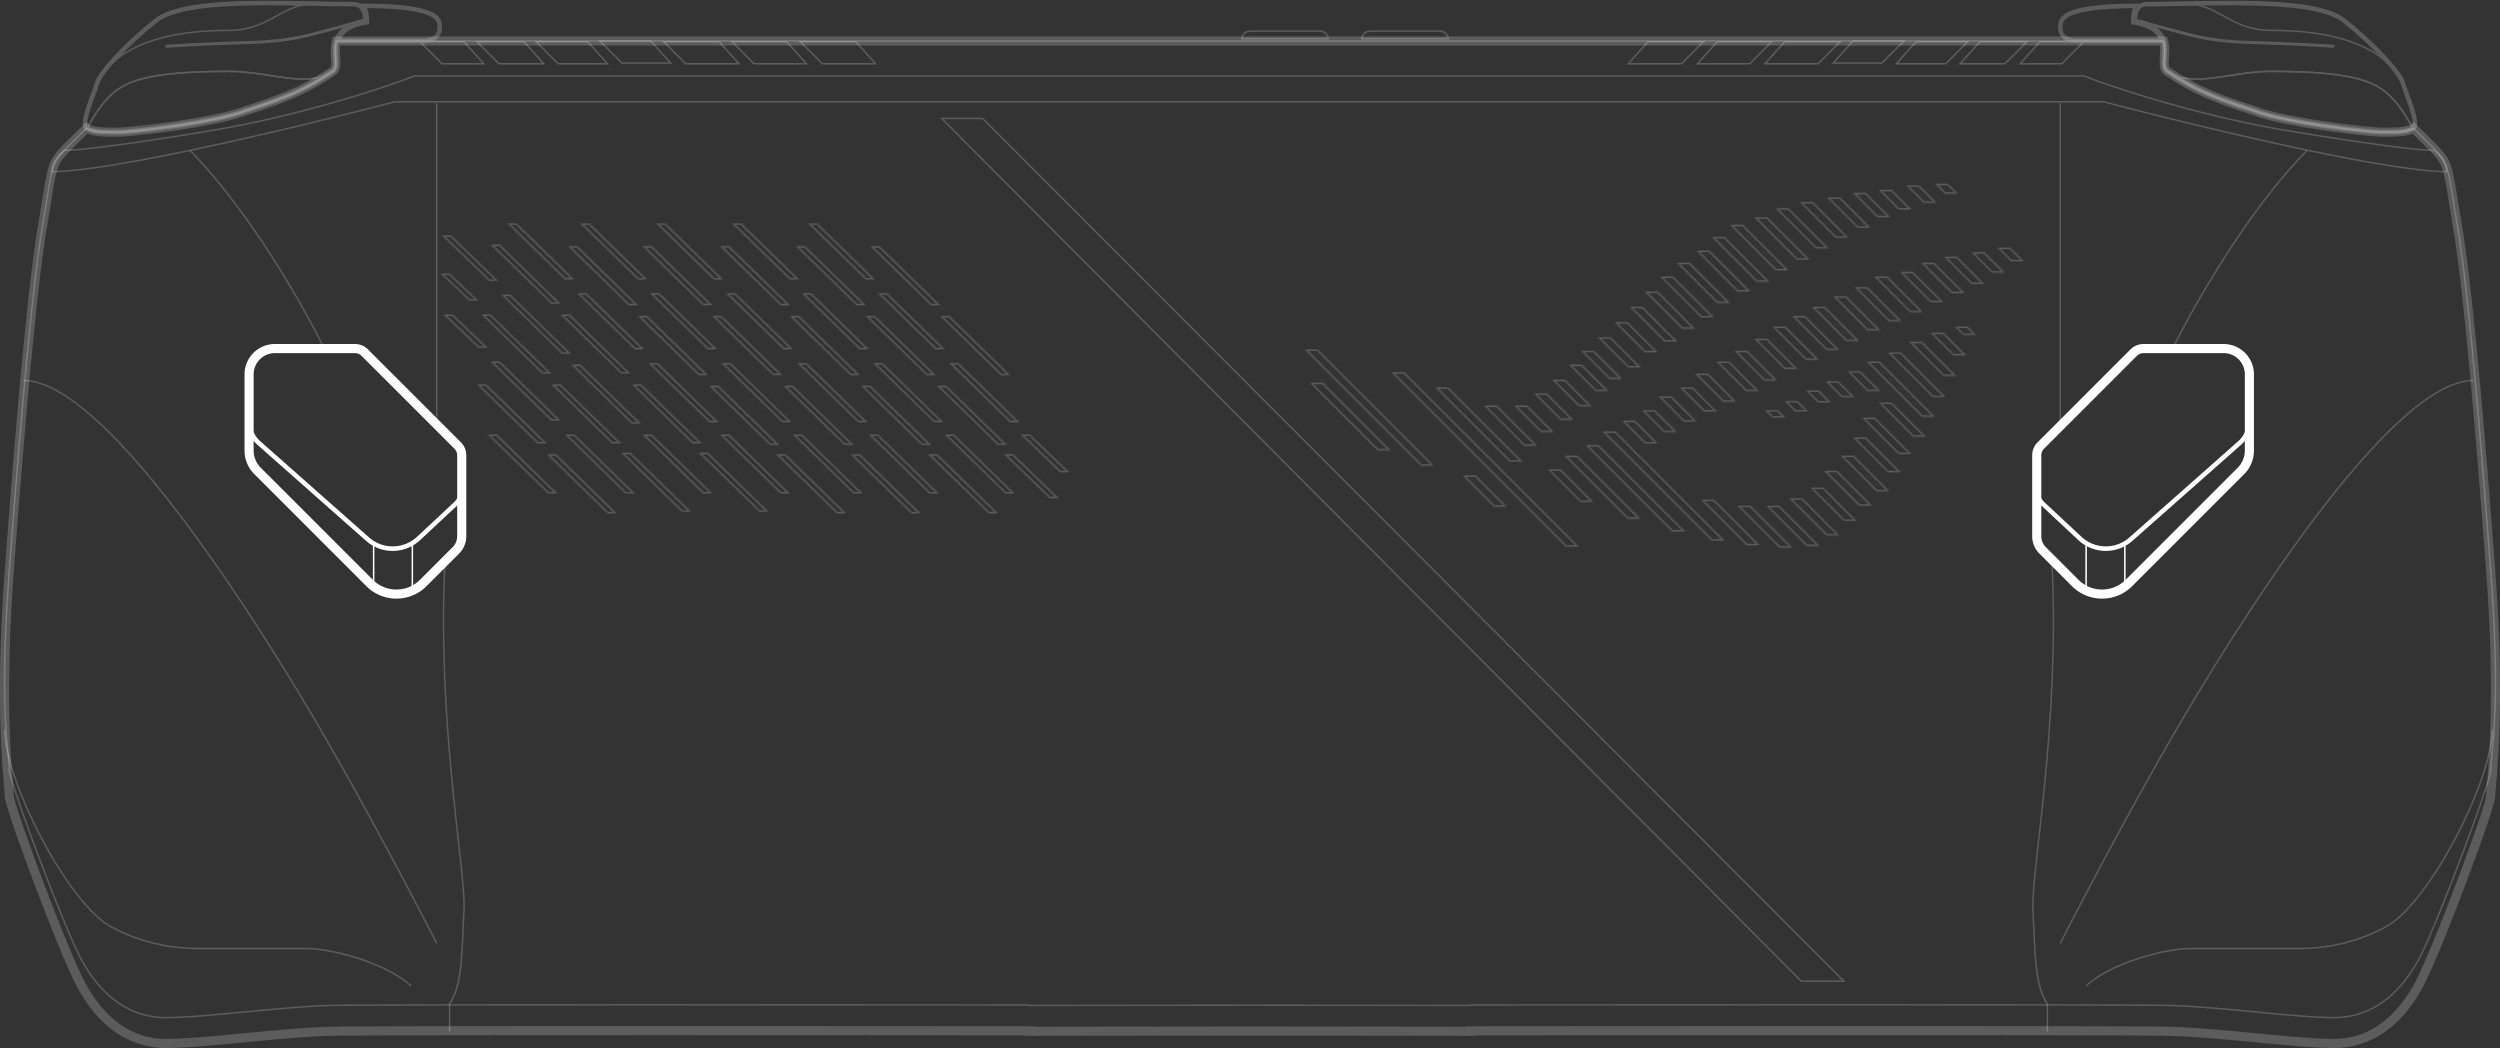 <svg width="1646" height="690" fill="none" xmlns="http://www.w3.org/2000/svg"><rect width="100%" height="100%" fill="#333333" stroke="none"/><path opacity=".2" d="M34 113c40.8 0 167.667-30.667 226-46h1125c58.33 15.333 185.2 46 226 46-.87-5.188-1.62-8.139-8.5-14-9 0-38.9-3.4-96.5-13s-113.33-28-134-36H273c-20.667 8-76.4 26.4-134 36-57.6 9.6-87.5 13-96.5 13-6.879 5.861-7.628 8.812-8.5 14Zm783.522-87.5a5.501 5.501 0 0 1 5.478-5h46a5.501 5.501 0 0 1 5.478 5h-56.956Zm79 0a5.501 5.501 0 0 1 5.478-5h46a5.501 5.501 0 0 1 5.478 5h-56.956Z" stroke="#fff"/><g opacity=".2" stroke="#fff"><path d="M238.925 3.865H239c25.746 0 38.433 2.388 44.657 5.411 3.052 1.483 4.431 3.062 5.104 4.486.693 1.47.739 2.973.739 4.603 0 2.775-1.152 4.84-2.979 6.25-1.867 1.44-4.521 2.25-7.521 2.25h-56.426c.65-2.224 1.834-4.338 3.929-6.212 2.671-2.39 6.94-4.491 13.782-5.816l1.215-.235v-1.237c0-3.343-.502-6.564-2.142-8.93a8.68 8.68 0 0 0-.433-.57Z" stroke-width="3"/><path d="M218.937 47c7.5-5-9.5-27.26 21.5-33.26 0-6.5-2-11.365-9-11-9.811 0-12.131-.182-22.546-.365-44.259-.778-90.265-1.587-106.455 11.365-20 16-36.5 34-38.5 41-.482 1.69-1.402 4.165-2.449 6.984-3.291 8.863-7.844 21.12-4.05 23.016 5 2.5 13.5 2.26 20 2.26 9 .101 65-6.5 84-14 28.08-9.067 40.589-14.53 57.5-26Z" stroke-width="3"/><path d="M218.937 47c7.5-5-9.5-27.26 21.5-33.26 0-6.5-2-11.365-9-11-9.811 0-12.131-.182-22.546-.365-44.259-.778-90.265-1.587-106.455 11.365-20 16-36.5 34-38.5 41-.482 1.69-1.402 4.165-2.449 6.984-3.291 8.863-7.844 21.12-4.05 23.016 0 0 6.5-14.24 16.563-23.016C84.064 52.95 99.436 47 151 47c26.5 0 51.026 11.47 67.937 0Z"/><path d="M218.937 46.96c7.5-5-9.5-27.26 21.5-33.26 0-6.5-2-11.365-9-11-9.811 0-12.131-.182-22.546-.365C185 1.93 178 19.98 151 19.98c-69 0-82.5 26.979-87.064 34.719-.482 1.69-1.402 4.165-2.449 6.984-3.291 8.862-7.844 21.12-4.05 23.016 0 0 6.5-14.24 16.563-23.016C84.064 52.91 99.436 46.96 151 46.96c26.5 0 51.026 11.47 67.937 0Z"/><path d="M240 13.5C205.5 22 197.5 27 163.5 28c-27.2.8-47.667 2-54.5 2.5" stroke-width="2"/><path d="M409.5 41.5 395 27h33.5l13 14.5h-32ZM291 42l-14.5-14.5h29l13 14.5H291Zm37.5 0L314 27.5h31L358 42h-29.5ZM353 27.5 367.5 42H400l-13-14.5h-34Zm84 0L451.5 42h35l-13-14.5H437ZM496.5 42 482 27.5h36L531 42h-34.5ZM527 27.5 541.5 42h35l-13-14.5H527Zm712 14 14.5-14.5H1220l-13 14.5h32Zm118.5.5 14.5-14.5h-29L1330 42h27.5Zm-37.5 0 14.5-14.5h-31l-13 14.5h29.5Zm-24.5-14.5L1281 42h-32.5l13-14.5h34Zm-84 0L1197 42h-35l13-14.5h36.5ZM1152 42l14.5-14.5h-36l-13 14.5h34.5Zm-30.5-14.5L1107 42h-35l13-14.5h36.5Z"/><path d="M1407.07 3.865h-.07c-25.75 0-38.43 2.388-44.66 5.411-3.05 1.483-4.43 3.062-5.1 4.486-.69 1.47-.74 2.973-.74 4.603 0 2.775 1.15 4.84 2.98 6.25 1.87 1.44 4.52 2.25 7.52 2.25h56.43c-.65-2.224-1.84-4.338-3.93-6.212-2.67-2.39-6.94-4.491-13.79-5.816l-1.21-.235v-1.237c0-3.343.5-6.564 2.14-8.93.14-.197.28-.388.43-.57Z" stroke-width="3"/><path d="M1427.06 47c-7.5-5 9.5-27.26-21.5-33.26 0-6.5 2-11.365 9-11 9.81 0 12.13-.182 22.55-.365 44.26-.778 90.26-1.587 106.45 11.365 20 16 36.5 34 38.5 41 .49 1.69 1.41 4.165 2.45 6.984 3.29 8.863 7.85 21.12 4.05 23.016-5 2.5-13.5 2.26-20 2.26-9 .101-65-6.5-84-14-28.08-9.067-40.59-14.53-57.5-26Z" stroke-width="3"/><path d="M1427.06 47c-7.5-5 9.5-27.26-21.5-33.26 0-6.5 2-11.365 9-11 9.81 0 12.13-.182 22.55-.365 44.26-.778 90.26-1.587 106.45 11.365 20 16 36.5 34 38.5 41 .49 1.69 1.41 4.165 2.45 6.984 3.29 8.863 7.85 21.12 4.05 23.016 0 0-6.5-14.24-16.56-23.016C1561.94 52.95 1546.56 47 1495 47c-26.5 0-51.03 11.47-67.94 0Z"/><path d="M1427.06 46.96c-7.5-5 9.5-27.26-21.5-33.26 0-6.5 2-11.365 9-11 9.81 0 12.13-.182 22.55-.365C1461 1.93 1468 19.98 1495 19.98c69 0 82.5 26.979 87.06 34.719.49 1.69 1.41 4.165 2.45 6.984 3.29 8.862 7.85 21.12 4.05 23.016 0 0-6.5-14.24-16.56-23.016-10.06-8.775-25.44-14.724-77-14.724-26.5 0-51.03 11.47-67.94 0Z"/><path d="M1406 13.5c34.5 8.5 42.5 13.5 76.5 14.5 27.2.8 47.67 2 54.5 2.5" stroke-width="2"/><path d="M647 78h-27l566 568h28L647 78Z"/></g><path opacity=".2" d="m220.956 37.508-2.994.182 2.994-.182ZM218.937 47l-1.665-2.496-.01.007-.009.006L218.937 47Zm2.582-20v-3h-2.276l-.613 2.191 2.889.809Zm1202.961 0 2.89-.809-.61-2.191h-2.28v3Zm.56 10.508-2.99-.182-.01.091v.091h3Zm0 0 3 .183v-.182h-3Zm2.02 9.492 1.69-2.483-.01-.007-.01-.006-1.67 2.496Zm57.5 26 1.11-2.79-.09-.035-.09-.03-.93 2.855Zm84 14 .01-3h-.04l.03 3Zm.56 0v-3 3Zm1.02.003-.01 3 .01-3Zm18.42-2.263-1.34-2.683 1.34 2.683Zm.44-.291 2.06-2.173-1.98-1.894-2.07 1.815 1.99 2.252Zm9.84 9.551-2.12 2.123 2.12-2.123Zm16.33 37.645 2.96-.472v-.004l-2.96.476Zm0 .014-2.96.472v.004l2.96-.476Zm2.69 16.341 2.96-.505-2.96.505Zm22.03 228 2.99-.223-2.99.223Zm.48 141.161 2.99.255-2.99-.255ZM1594.84 644l2.7 1.303-2.7-1.303Zm-109.64 39.29.29-2.986-.02-.002-.02-.002-.25 2.99Zm0 0-.28 2.986.01.002.02.001.25-2.989Zm-56.54-4.29.08-2.999-.08 2.999Zm-460.503-.322-.003-3-2.997.002v2.998h3Zm0 .322-.004 3 3.004.004V679h-3ZM823 678.819l.003-3h-.006l.003 3ZM677.843 679h-3v3.004l3.004-.004-.004-3Zm0-.322h3v-2.998l-2.998-.002-.002 3ZM217.344 679l-.088-2.999h-.001l.089 2.999Zm-56.546 4.29-.285-2.987-.086.009-.085.013.456 2.965Zm-.001 0 .285 2.986.086-.008.085-.013-.456-2.965ZM5.63 517.161l2.99-.255-2.99.255ZM6.114 376l2.992.223L6.114 376Zm22.024-228-2.957-.505 2.957.505Zm2.694-16.355-2.962-.476 2.962.476ZM47.159 94l2.12 2.123L47.16 94Zm9.845-9.551 1.982-2.252-2.062-1.815-1.989 1.894 2.069 2.173Zm.433.291 1.341-2.683-1.341 2.683Zm18.422 2.263.009 3-.009-3ZM77.437 87l.033-3h-.034v3Zm84-14-.922-2.855-.091.03-.089.035 1.102 2.79Zm56.525-35.31c.135 2.22.222 3.849.046 5.125-.164 1.188-.484 1.52-.736 1.689l3.329 4.992c2.244-1.496 3.064-3.783 3.35-5.862.275-1.99.123-4.277 0-6.308l-5.989.364Zm.668-11.499c-1.146 4.091-.863 8.291-.668 11.5l5.989-.365c-.205-3.37-.373-6.556.457-9.517l-5.778-1.618ZM1424.48 24H221.519v6H1424.48v-6Zm-2.89 3.809c.83 2.961.66 6.148.46 9.517l5.99.364c.19-3.208.48-7.408-.67-11.499l-5.78 1.618Zm.45 9.7h6-6Zm.01-.182c-.12 2.03-.28 4.317 0 6.308.29 2.078 1.11 4.365 3.35 5.861l3.33-4.992c-.25-.168-.57-.5-.74-1.69-.17-1.275-.09-2.903.05-5.123l-5.99-.364Zm3.33 12.156c17.24 11.693 30.05 17.262 58.26 26.372l1.85-5.71c-27.95-9.023-40.16-14.382-56.74-25.628l-3.37 4.966Zm58.08 26.307c9.88 3.898 28.97 7.461 46.42 10.028 17.46 2.57 33.94 4.235 38.72 4.182l-.07-6c-4.23.048-20.25-1.538-37.78-4.118-17.55-2.583-35.96-6.07-45.08-9.672l-2.21 5.58Zm85.1 14.21h.56v-6h-.55l-.01 6Zm.55 0 1.02.003.02-6-1.03-.002-.01 6Zm1.02.003c3.1.009 6.69.021 10.1-.272 3.35-.29 6.86-.898 9.68-2.307l-2.69-5.367c-1.78.893-4.37 1.425-7.51 1.696-3.09.266-6.41.259-9.56.25l-.02 6Zm19.77-2.58c.4-.195.76-.438 1.08-.722l-3.97-4.504c.07-.055.14-.103.21-.14l2.68 5.367Zm11.06 4.454c-2.78-2.773-6.16-6.045-9.9-9.6l-4.13 4.345c3.72 3.54 7.06 6.775 9.79 9.5l4.24-4.245Zm17.17 39.292c-1.94-12.1-3.02-18.915-5.26-24.153-2.32-5.428-5.85-9.086-11.91-15.139l-4.24 4.246c6.19 6.177 8.84 9.058 10.64 13.253 1.87 4.385 2.84 10.277 4.85 22.745l5.92-.952Zm0 .018v-.014l-5.92.944v.014l5.92-.944Zm2.69 16.308a1615.85 1615.85 0 0 1-2.69-16.312l-5.92.952c.73 4.557 1.6 9.942 2.69 16.37l5.92-1.01Zm22.06 228.282c-7.01-93.946-15.02-187.11-22.06-228.282l-5.92 1.01c6.98 40.828 14.98 133.664 21.99 227.718l5.99-.446Zm.48 141.639c1.47-17.188 5.38-63.058-.48-141.639l-5.99.446c5.83 78.168 1.94 123.701.49 140.683l5.98.51Zm-.47 6.584c0-.999.17-3.089.47-6.584l-5.98-.51c-.28 3.318-.49 5.766-.49 7.094h6Zm-45.35 121.303c6.57-13.638 17.88-42.007 27.51-67.752 4.83-12.892 9.25-25.174 12.47-34.682 1.61-4.751 2.92-8.835 3.84-11.966.46-1.564.83-2.92 1.08-4.018.24-1.008.45-2.062.45-2.885h-6c0-.023-.01.086-.06.394-.04.284-.12.658-.23 1.13-.22.944-.55 2.18-1 3.691-.88 3.016-2.17 7.011-3.76 11.729-3.2 9.429-7.6 21.647-12.41 34.505-9.64 25.755-20.86 53.886-27.3 67.248l5.41 2.606ZM1536.77 690c26.56 0 47.44-17.051 60.77-44.697l-5.41-2.606c-12.7 26.354-31.86 41.303-55.36 41.303v6Zm-51.85-3.724c19.91 1.901 38.97 3.724 51.85 3.724v-6c-12.52 0-31.24-1.783-51.28-3.696l-.57 5.972Zm.03.003v.001l.5-5.98-.5 5.979Zm-56.38-4.28c16.64.489 36.93 2.424 56.35 4.277l.57-5.973c-19.36-1.847-39.87-3.806-56.75-4.302l-.17 5.998Zm-460.411-.321c217.881-.181 442.191-.214 460.411.321l.17-5.998c-18.33-.538-242.81-.504-460.586-.323l.005 6Zm2.998-2.678v-.322h-6V679h6Zm-148.16 2.819c53.441.06 103.105.122 145.156.181l.008-6c-42.052-.059-91.716-.121-145.158-.181l-.006 6Zm-145.15.181c42.051-.059 91.715-.121 145.156-.181l-.006-6c-53.443.06-103.106.122-145.158.181l.008 6Zm-3.004-3.322V679h6v-.322h-6Zm-457.411 3.321c18.218-.535 242.532-.502 460.408-.321l.005-6c-217.775-.181-442.251-.215-460.589.323l.176 5.998Zm-56.349 4.277c19.412-1.853 39.707-3.788 56.349-4.277l-.177-5.998c-16.88.496-37.39 2.455-56.742 4.302l.57 5.973Zm.17-.021h.001l-.912-5.93h-.001l.912 5.93ZM109.226 690c12.881 0 31.946-1.823 51.856-3.724l-.57-5.972C140.47 682.217 121.751 684 109.226 684v6Zm-60.765-44.697C61.787 672.949 82.668 690 109.226 690v-6c-23.496 0-42.657-14.949-55.36-41.303l-5.405 2.606ZM3.114 524c0 .823.207 1.877.442 2.885a76.926 76.926 0 0 0 1.082 4.018c.918 3.131 2.235 7.215 3.844 11.966 3.22 9.508 7.643 21.79 12.467 34.682 9.633 25.745 20.938 54.114 27.512 67.752l5.405-2.606c-6.44-13.362-17.66-41.493-27.298-67.248-4.81-12.858-9.21-25.076-12.403-34.505-1.598-4.718-2.885-8.713-3.77-11.729a70.88 70.88 0 0 1-.996-3.691 18.37 18.37 0 0 1-.232-1.13c-.051-.308-.053-.417-.053-.394h-6Zm-.473-6.584c.298 3.496.473 5.585.473 6.584h6c0-1.328-.212-3.776-.495-7.094l-5.978.51Zm.482-141.639c-5.858 78.581-1.949 124.451-.482 141.639l5.978-.51c-1.449-16.982-5.34-62.515.487-140.683l-5.983-.446ZM25.18 147.495c-7.037 41.172-15.055 134.336-22.058 228.282l5.983.446c7.012-94.054 15.011-186.89 21.99-227.718l-5.915-1.01Zm2.689-16.326c-.733 4.56-1.595 9.923-2.689 16.326l5.915 1.01c1.1-6.434 1.965-11.824 2.698-16.384l-5.924-.952Zm17.169-39.292c-6.059 6.053-9.591 9.711-11.913 15.139-2.24 5.238-3.312 12.053-5.256 24.153l5.924.952c2.003-12.468 2.973-18.36 4.849-22.745 1.794-4.195 4.451-7.076 10.636-13.254l-4.24-4.245Zm9.896-9.601c-3.735 3.556-7.12 6.828-9.896 9.602l4.24 4.245c2.728-2.726 6.073-5.96 9.793-9.501l-4.137-4.346Zm3.843-.22a.988.988 0 0 1 .208.141l-3.965 4.504a5.08 5.08 0 0 0 1.074.723l2.683-5.367Zm17.073 1.947c-3.148.009-6.467.016-9.56-.25-3.14-.27-5.727-.803-7.513-1.696l-2.683 5.367c2.818 1.409 6.32 2.017 9.68 2.307 3.405.293 6.995.28 10.093.272l-.017-6ZM77.436 84l-1.585.003.017 6L77.437 90v-6Zm82.899-13.79c-9.126 3.602-27.533 7.09-45.085 9.672-17.532 2.58-33.553 4.166-37.78 4.118l-.067 6c4.773.053 21.252-1.611 38.72-4.182 17.448-2.567 36.541-6.13 46.415-10.028l-2.203-5.58Zm56.918-25.693c-16.581 11.246-28.792 16.605-56.738 25.628l1.843 5.71c28.216-9.11 41.023-14.68 58.262-26.372l-3.367-4.966Z" fill="#fff"/><path opacity=".2" d="m220.956 37.508-.499.03.499-.03ZM218.937 47l-.278-.416-.003.002.281.414Zm2.582-20v-.5h-.379l-.103.365.482.135Zm1202.961 0 .48-.135-.1-.365h-.38v.5Zm.56 10.508-.5-.03v.03h.5Zm0 0 .5.031v-.03h-.5Zm2.02 9.492.28-.414v-.002l-.28.416Zm57.5 26 .19-.465-.02-.006-.01-.005-.16.476Zm84 14v-.5.5Zm.56 0v-.5.5Zm1.02.003v.5-.5Zm18.42-2.263-.22-.447.22.447Zm.44-.291.34-.362-.33-.316-.34.303.33.375Zm9.84 9.551.35-.354-.35.354Zm16.33 37.645.49-.079-.49.079Zm2.69 16.355.49-.084-.49.084Zm22.03 228-.5.037.5-.037Zm.91 119.399-.5-.046.5.046Zm-.43 4.762.5.043-.5-.043ZM1594.84 627l.45.217-.45-.217Zm-109.64 39.29-.06.496.01.001.01.001.04-.498Zm0 0 .06-.496v-.001l-.01-.001-.05.498Zm-56.54-4.29.01-.5-.01.5Zm-460.503-.322v-.5h-.5v.5h.5Zm0 .322-.001.5.501.001V662h-.5ZM823 661.819l.001-.5H823v.5ZM677.843 662h-.5v.501l.501-.001-.001-.5Zm0-.322h.5v-.5h-.5v.5ZM217.344 662l-.015-.5.015.5Zm-56.546 4.29-.047-.498-.015.001-.014.003.076.494Zm-.001 0 .048.498.014-.002.014-.002-.076-.494ZM51.163 627l.45-.217-.45.217ZM5.63 500.161l.498-.042-.498.042Zm-.43-4.762-.497.046.498-.046ZM6.115 376l.5.037-.5-.037Zm22.024-228 .493.084-.493-.084Zm2.694-16.355-.494-.079.494.079ZM47.159 94l.353.354L47.16 94Zm9.845-9.551.33-.376-.344-.302-.331.316.345.362Zm18.855 2.554.002.5-.002-.5ZM77.437 87l.005-.5h-.005v.5Zm84-14-.154-.476-.015.005-.015.006.184.465Zm59.02-35.461c.131 2.141.244 4.043.027 5.617-.215 1.56-.743 2.707-1.825 3.428l.555.832c1.414-.943 2.025-2.415 2.261-4.123.233-1.693.109-3.705-.02-5.815l-.998.06Zm.58-10.674c-1.013 3.62-.779 7.398-.58 10.674l.998-.061c-.201-3.302-.416-6.911.545-10.343l-.963-.27ZM1424.48 26.5H221.519v1H1424.48v-1Zm-.48.635c.96 3.432.75 7.04.54 10.343l1 .06c.2-3.275.44-7.053-.58-10.673l-.96.27Zm.54 10.373h1-1Zm0-.03c-.12 2.11-.25 4.122-.01 5.815.23 1.708.84 3.18 2.26 4.123l.55-.832c-1.08-.721-1.61-1.868-1.82-3.428-.22-1.573-.11-3.475.02-5.617l-1-.06Zm2.24 9.936c16.97 11.506 29.53 16.988 57.63 26.062l.31-.952c-28.06-9.06-40.52-14.506-57.38-25.938l-.56.828Zm57.6 26.051c9.56 3.775 28.37 7.306 45.86 9.88 17.5 2.574 33.78 4.206 38.33 4.155l-.01-1c-4.46.05-20.67-1.568-38.17-4.144-17.51-2.577-36.21-6.096-45.64-9.821l-.37.93Zm84.18 14.035h.56v-1h-.56v1Zm.56 0 1.02.003v-1l-1.02-.002v1Zm1.02.003c3.12.009 6.6.02 9.87-.263 3.27-.282 6.39-.858 8.78-2.053l-.45-.894c-2.22 1.108-5.18 1.672-8.42 1.95-3.22.278-6.65.269-9.78.26v1Zm18.65-2.316c.19-.098.37-.22.54-.363l-.66-.75c-.1.086-.21.159-.33.219l.45.894Zm10.4 8.46c-2.75-2.754-6.12-6.01-9.85-9.56l-.69.724c3.73 3.547 7.09 6.797 9.84 9.543l.7-.708Zm16.47 37.919c-1.97-12.253-3-18.684-5.08-23.567-2.11-4.914-5.27-8.248-11.39-14.353l-.7.708c6.13 6.125 9.15 9.33 11.17 14.039 2.02 4.74 3.04 11.017 5.01 23.331l.99-.158Zm2.69 16.35c-1.09-6.416-1.96-11.791-2.69-16.35l-.99.158c.74 4.56 1.6 9.939 2.7 16.36l.98-.168Zm22.03 228.047c-7-93.991-15.01-187.019-22.03-228.047l-.98.168c7 40.972 15.01 133.944 22.02 227.953l.99-.074Zm.92 119.482c1.63-17.734 4.42-47.915-.92-119.482l-.99.074c5.33 71.507 2.54 101.632.91 119.316l1 .092Zm-.43 4.759c.13-1.489.27-3.066.43-4.759l-1-.092c-.15 1.692-.3 3.273-.43 4.766l1 .085Zm-.48 6.796c0-1.136.19-3.375.48-6.796l-1-.085c-.29 3.391-.48 5.69-.48 6.881h1Zm-45.1 120.217c6.52-13.523 17.78-41.793 27.42-67.542 4.82-12.878 9.23-25.133 12.44-34.608 1.6-4.738 2.91-8.784 3.81-11.868.46-1.541.81-2.847 1.05-3.881.24-1.019.38-1.816.38-2.318h-1c0 .373-.12 1.068-.35 2.091a79.79 79.79 0 0 1-1.04 3.827c-.89 3.065-2.19 7.096-3.8 11.828-3.2 9.462-7.61 21.707-12.43 34.579-9.63 25.751-20.89 53.981-27.38 67.458l.9.434Zm-58.52 43.283c25.29 0 45.45-16.175 58.52-43.283l-.9-.434c-12.97 26.892-32.84 42.717-57.62 42.717v1Zm-51.61-3.712c19.96 1.905 38.88 3.712 51.61 3.712v-1c-12.67 0-31.53-1.8-51.52-3.708l-.09.996Zm-.02-.002.12-.992-.12.992Zm-56.5-4.286c16.74.492 37.13 2.437 56.51 4.288l.1-.996c-19.38-1.849-39.8-3.799-56.58-4.292l-.03 1Zm-460.482-.322c217.832-.181 442.212-.215 460.482.322l.03-1c-18.29-.537-242.7-.503-460.513-.322l.001 1Zm.499-.178v-.322h-1V662h1ZM823 662.319c53.441.06 103.105.122 145.156.181l.002-1a530143.4 530143.4 0 0 0-145.157-.181l-.001 1Zm-145.156.181c42.051-.059 91.715-.121 145.157-.181l-.001-1c-53.443.06-103.106.122-145.158.181l.002 1Zm-.501-.822V662h1v-.322h-1Zm-459.985.822c18.269-.537 242.651-.503 460.485-.322v-1c-217.817-.181-442.226-.215-460.514.322l.029 1Zm-56.512 4.288c19.386-1.851 39.771-3.796 56.512-4.288l-.029-1c-16.781.493-37.201 2.443-56.578 4.292l.095.996Zm.027-.004h.001l-.152-.988h-.001l.152.988Zm-51.647 3.716c12.733 0 31.653-1.807 51.619-3.712l-.095-.996c-19.988 1.908-38.851 3.708-51.524 3.708v1Zm-58.513-43.283c13.066 27.108 33.23 43.283 58.513 43.283v-1c-24.772 0-44.65-15.825-57.612-42.717l-.901.434ZM5.614 507c0 .502.14 1.299.376 2.318.241 1.034.595 2.34 1.047 3.881.904 3.084 2.208 7.13 3.813 11.868 3.209 9.475 7.621 21.73 12.44 34.608 9.635 25.749 20.905 54.019 27.423 67.542l.9-.434c-6.495-13.477-17.75-41.707-27.386-67.458-4.817-12.872-9.226-25.117-12.43-34.579-1.603-4.732-2.902-8.763-3.8-11.828a73.416 73.416 0 0 1-1.033-3.827c-.238-1.023-.35-1.718-.35-2.091h-1Zm-.482-6.796c.292 3.421.482 5.66.482 6.796h1c0-1.191-.196-3.49-.486-6.881l-.996.085Zm-.429-4.759c.156 1.693.302 3.27.429 4.759l.996-.085a700.318 700.318 0 0 0-.43-4.766l-.995.092Zm.913-119.482C.28 447.53 3.066 477.711 4.703 495.445l.996-.092c-1.633-17.684-4.417-47.809.914-119.316l-.997-.074Zm22.03-228.047c-7.013 41.028-15.023 134.056-22.03 228.047l.997.074c7.008-94.009 15.015-186.981 22.018-227.953l-.986-.168Zm2.692-16.35c-.732 4.559-1.596 9.934-2.693 16.35l.986.168c1.098-6.421 1.962-11.8 2.695-16.36l-.988-.158Zm16.468-37.92c-6.112 6.105-9.28 9.439-11.381 14.353-2.088 4.883-3.118 11.314-5.087 23.567l.988.158c1.978-12.314 2.99-18.591 5.018-23.331 2.014-4.709 5.036-7.914 11.168-14.04l-.706-.707Zm9.853-9.56c-3.729 3.55-7.097 6.807-9.853 9.56l.706.708c2.749-2.746 6.11-5.996 9.836-9.543l-.69-.724Zm1.001.207a1.517 1.517 0 0 1-.326-.22l-.66.751c.162.143.342.265.539.363l.447-.894Zm18.198 2.21c-3.127.009-6.56.018-9.783-.26-3.23-.278-6.199-.842-8.415-1.95l-.447.894c2.388 1.195 5.509 1.771 8.777 2.053 3.275.282 6.752.272 9.87.263l-.002-1Zm1.578-.003-1.578.003.003 1 1.575-.003v-1Zm83.817-13.965c-9.438 3.725-28.13 7.244-45.639 9.82-17.506 2.577-33.717 4.195-38.172 4.145l-.011 1c4.546.051 20.834-1.58 38.328-4.155 17.492-2.574 36.299-6.105 45.861-9.88l-.367-.93Zm57.403-25.949c-16.855 11.432-29.315 16.879-57.373 25.938l.307.952c28.103-9.074 40.662-14.556 57.627-26.062l-.561-.828Z" fill="#fff"/><path opacity=".2" d="M1519 99c-39.2 39.6-75.33 103.5-88.5 130.5m198 21c-56.5 0-161.5 171-198 234-29.2 50.4-61.5 112-74 136.5M1641 480.5c-1 36-42 113.5-69 129s-54.5 15-59.5 15H1442c-15.5 0-51.5 9-68.5 24.5m-17-581v211m-5.5 90c5.5 109-14 205.5-12.5 230.5s.5 48 9.5 61.5v18M125 99c39.2 39.6 75.333 103.5 88.5 130.5m-198 21c56.5 0 161.5 171 198 234 29.2 50.4 61.5 112 74 136.5M3 480.5c1 36 42 113.5 69 129s54.5 15 59.5 15H202c15.5 0 51.5 9 68.5 24.5m17-581v211m5.5 90c-5.5 109 14 205.5 12.5 230.5s-.5 48-9.5 61.5v18" stroke="#fff"/><path d="M181 229.5h52.772a9 9 0 0 1 6.364 2.636l61.228 61.228a9 9 0 0 1 2.636 6.364v53.387c0 3.448-1.37 6.755-3.808 9.193l-21.514 21.514c-9.763 9.763-25.593 9.763-35.356 0l-73.757-73.757A19 19 0 0 1 164 296.63V246.5c0-9.389 7.611-17 17-17Z" stroke="#fff" stroke-width="6"/><path d="M181 229.5h52.772a9 9 0 0 1 6.364 2.636l61.228 61.228a9 9 0 0 1 2.636 6.364v22.623c0 3.603-1.496 7.045-4.13 9.504l-24.266 22.648c-9.417 8.789-23.969 8.985-33.618.453l-71.572-63.284A19.004 19.004 0 0 1 164 277.438V246.5c0-9.389 7.611-17 17-17Z" stroke="#fff" stroke-width="3"/><path d="M246 359v26.5m25.5-26.5v30" stroke="#fff"/><path d="M1464 229.5h-52.77c-2.39 0-4.68.948-6.37 2.636l-61.22 61.228a8.995 8.995 0 0 0-2.64 6.364v53.387c0 3.448 1.37 6.755 3.81 9.193l21.51 21.514c9.77 9.763 25.59 9.763 35.36 0l73.76-73.757a19.008 19.008 0 0 0 5.56-13.435V246.5c0-9.389-7.61-17-17-17Z" stroke="#fff" stroke-width="6"/><path d="M1464 229.5h-52.77c-2.39 0-4.68.948-6.37 2.636l-61.22 61.228a8.995 8.995 0 0 0-2.64 6.364v22.623c0 3.603 1.5 7.045 4.13 9.504l24.27 22.648c9.41 8.789 23.97 8.985 33.61.453l71.58-63.284a19.029 19.029 0 0 0 6.41-14.234V246.5c0-9.389-7.61-17-17-17Z" stroke="#fff" stroke-width="3"/><path d="M1399 359v26.5m-25.5-26.5v30" stroke="#fff"/><g opacity=".2"><mask id="Device Type=ROG Ally, View=Back-paddles__a" fill="#fff"><path d="m334 147 38 37h6l-38-37h-6Zm-43 8 31 30h6l-31-30h-6Zm79 78-40-39h6l40 39h-6Zm-78-26 23 22h6l-23-22h-6Zm71 70-40-39h6l40 39h-6Zm-43-24h-6l40 39h6l-40-39Zm43 0 40 39h6l-40-39h-6Zm46 45 40 39h6l-40-39h-6Zm3 27-40-39h6l40 39h-6Zm-52-26 40 39h6l-40-39h-6Zm1 26-40-39h6l40 39h-6Zm2-125-40-39h6l40 39h-6Zm57-16-38-37h6l38 37h-6Zm12-37 38 37h6l-38-37h-6Zm88 37-38-37h6l38 37h-6Zm12-37 38 37h6l-38-37h-6Zm-118 54-40-39h6l40 39h-6Zm9-39 40 39h6l-40-39h-6Zm91 39-40-39h6l40 39h-6Zm10-39 40 39h6l-40-39h-6Zm89 39-40-39h6l40 39h-6Zm-237 39 40 39h6l-40-39h-6Zm33 6-40-39h6l40 39h-6Zm-29-53 38 37h6l-38-37h-6Zm86 37-38-37h6l38 37h-6Zm12-37 38 37h6l-38-37h-6Zm88 37-38-37h6l38 37h-6Zm12-37 38 37h6l-38-37h-6Zm-118 54-40-39h6l40 39h-6Zm9-39 40 39h6l-40-39h-6Zm91 39-40-39h6l40 39h-6Zm10-39 40 39h6l-40-39h-6Zm89 39-40-39h6l40 39h-6Zm-236 39 40 39h6l-40-39h-6Zm33 6-40-39h6l40 39h-6Zm-29-53 40 39h6l-40-39h-6Zm88 39-40-39h6l40 39h-6Zm10-39 40 39h6l-40-39h-6Zm90 39-40-39h6l40 39h-6Zm10-39 40 39h6l-40-39h-6Zm-118 54-40-39h6l40 39h-6Zm9-39 40 39h6l-40-39h-6Zm91 39-40-39h6l40 39h-6Zm10-39 40 39h6l-40-39h-6Zm-117 83-40-39h6l40 39h-6Zm-26-51 40 39h6l-40-39h-6Zm88 39-40-39h6l40 39h-6Zm10-39 40 39h6l-40-39h-6Zm90 39-40-39h6l40 39h-6Zm10-39 26 25h6l-26-25h-6Zm-121 52-40-39h6l40 39h-6Zm9-39 40 39h6l-40-39h-6Zm91 39-40-39h6l40 39h-6Zm10.001-39L691 328h6l-29.999-29h-6ZM357 246l-40-39h6l40 39h-6Zm-67-66 19 18h6l-19-18h-6Z"/></mask><path d="m334 147 38 37h6l-38-37h-6Zm-43 8 31 30h6l-31-30h-6Zm79 78-40-39h6l40 39h-6Zm-78-26 23 22h6l-23-22h-6Zm71 70-40-39h6l40 39h-6Zm-43-24h-6l40 39h6l-40-39Zm43 0 40 39h6l-40-39h-6Zm46 45 40 39h6l-40-39h-6Zm3 27-40-39h6l40 39h-6Zm-52-26 40 39h6l-40-39h-6Zm1 26-40-39h6l40 39h-6Zm2-125-40-39h6l40 39h-6Zm57-16-38-37h6l38 37h-6Zm12-37 38 37h6l-38-37h-6Zm88 37-38-37h6l38 37h-6Zm12-37 38 37h6l-38-37h-6Zm-118 54-40-39h6l40 39h-6Zm9-39 40 39h6l-40-39h-6Zm91 39-40-39h6l40 39h-6Zm10-39 40 39h6l-40-39h-6Zm89 39-40-39h6l40 39h-6Zm-237 39 40 39h6l-40-39h-6Zm33 6-40-39h6l40 39h-6Zm-29-53 38 37h6l-38-37h-6Zm86 37-38-37h6l38 37h-6Zm12-37 38 37h6l-38-37h-6Zm88 37-38-37h6l38 37h-6Zm12-37 38 37h6l-38-37h-6Zm-118 54-40-39h6l40 39h-6Zm9-39 40 39h6l-40-39h-6Zm91 39-40-39h6l40 39h-6Zm10-39 40 39h6l-40-39h-6Zm89 39-40-39h6l40 39h-6Zm-236 39 40 39h6l-40-39h-6Zm33 6-40-39h6l40 39h-6Zm-29-53 40 39h6l-40-39h-6Zm88 39-40-39h6l40 39h-6Zm10-39 40 39h6l-40-39h-6Zm90 39-40-39h6l40 39h-6Zm10-39 40 39h6l-40-39h-6Zm-118 54-40-39h6l40 39h-6Zm9-39 40 39h6l-40-39h-6Zm91 39-40-39h6l40 39h-6Zm10-39 40 39h6l-40-39h-6Zm-117 83-40-39h6l40 39h-6Zm-26-51 40 39h6l-40-39h-6Zm88 39-40-39h6l40 39h-6Zm10-39 40 39h6l-40-39h-6Zm90 39-40-39h6l40 39h-6Zm10-39 26 25h6l-26-25h-6Zm-121 52-40-39h6l40 39h-6Zm9-39 40 39h6l-40-39h-6Zm91 39-40-39h6l40 39h-6Zm10.001-39L691 328h6l-29.999-29h-6ZM357 246l-40-39h6l40 39h-6Zm-67-66 19 18h6l-19-18h-6Z" stroke="#fff" stroke-width="2" mask="url(#Device Type=ROG Ally, View=Back-paddles__a)"/></g><g opacity=".2"><mask id="Device Type=ROG Ally, View=Back-paddles__b" fill="#fff"><path d="m1282.5 121 6.5 6.5h-8.5l-6.5-6.5h8.5Zm-19 1 11.5 11.5h-8.5L1255 122h8.5Zm-18 3 13 13h-8.5l-13-13h8.5Zm-17 2 16 16h-8.5l-16-16h8.5Zm-17 3h-8.5l20 20h8.5l-20-20Zm-18 3 23.5 23.5h-8.5L1185 133h8.5Zm-16 4h-8.5l26.5 26.5h8.5l-26.5-26.5Zm-14 6 28 28h-8.5l-28-28h8.5Zm-16 5h-8.5l30 30h8.5l-30-30Zm-12 8h-8.5l29.5 29.5h8.5l-29.5-29.5Zm-10 9h-8.5l27 27h8.5l-27-27Zm-13 8h-8.5l26.5 26.5h8.5l-26.5-26.5Zm-11 9h-8.5l27 27h8.5l-27-27Zm-10 10h-8.5l24.5 24.5h8.5l-24.5-24.5Zm-10 10 23 23h-8.5l-23-23h8.5Zm-10 10h-8.5l20 20h8.5l-20-20Zm-11 10 20 20h-8.5l-20-20h8.5Zm-193 8H859l76.5 76.5h8.5L867.5 230Zm-5 22 44.5 44.5h8.5L871 252h-8.5Zm109 61 20.5 20.5h-8.5L963 313h8.5Zm-18-58H945l49 49h8.5l-49-49Zm32 12 26.5 26.5h-8.5L977 267h8.5Zm42 42h-8.5l21.5 21.5h8.5l-21.5-21.5Zm-22-42 17.5 17.5h-8.5L997 267h8.5Zm33 33h-8.5l41.5 41.5h8.5l-41.5-41.5Zm-20-41 17.5 17.5h-8.5L1010 259h8.5Zm34 34h-8.5l57 57h8.5l-57-57Zm-22-43 17.5 17.5h-8.5L1022 250h8.5Zm33 34h-8.5l72 72h8.5l-72-72Zm-22-44 17.5 17.5h-8.5L1033 240h8.5Zm50 52-15-15h-8.5l15 15h8.5Zm37 37 30 30h-8.5l-30-30h8.5Zm-79-98h-8.5l18.5 18.5h8.5l-18.5-18.5Zm40 39 14.5 14.5h-8.5L1081 270h8.5Zm63 63h-8.5l27.5 27.5h8.5l-27.5-27.5Zm-52-72h-8.5l16.5 16.5h8.5l-16.5-16.5Zm71 72 26.5 26.5h-8.5L1163 333h8.5Zm-57-78 16 16h-8.5l-16-16h8.5Zm96.5 97.5-24.5-24.5h-8.5l24.5 24.5h8.5ZM1124.5 246h-8.5l18.5 18.5h8.5l-18.5-18.5Zm76 75 22 22h-8.5l-22-22h8.5Zm-62-83 19.5 19.5h-8.5L1130 238h8.5Zm32 32h-8.5l5 5h8.5l-5-5Zm39 40 23 23h-8.5l-23-23h8.5Zm-59-79 19.5 19.5h-8.5L1142 231h8.5Zm40 40-7-7h-8.5l7 7h8.5Zm21.5 29h8.5l23.5 23.5h-8.5L1212 300Zm-48.5-77 20 20h-8.5l-20-20h8.5Zm34 34h-8.5l8 8h8.5l-8-8Zm31 31 23 23h-8.5l-23-23h8.5Zm-53-73 22 22h-8.5l-22-22h8.5Zm35 36h-8.5l10.5 10.5h8.5l-10.5-10.5Zm24 24 24 24h-8.5l-24-24h8.5Zm-46-67 22.5 22.5h-8.5L1180 208h8.5Zm41 49.5h8.5l-13-13h-8.5l13 13Zm16 7.5 22.5 22.5h-8.5L1237 265h8.5Zm-44-63 22.5 22.5h-8.5L1193 202h8.5Zm36 36h-8.5l36.5 36.5h8.5l-36.5-36.5Zm-22-43h-8.5l22.5 22.5h8.5l-22.5-22.5Zm36 37 29.5 29.5h-8.5L1243 232h8.5Zm-22-43 22.5 22.5h-8.5L1221 189h8.5Zm36 36h-8.5l22.5 22.5h8.5l-22.5-22.5Zm-23-43h-8.5l23.5 23.5h8.5l-23.5-23.5Zm37 37 15 15h-8.5l-15-15h8.5Zm-20-40 20 20h-8.5l-20-20h8.5Zm36 36h-8.5l5.5 5.5h8.5l-5.5-5.5Zm-22-42h-8.5l20 20h8.5l-20-20Zm15-4h-8.5l18 18h8.5l-18-18Zm18-3h-8.5l13.5 13.5h8.5l-13.5-13.5Zm17-3h-8.5l9 9h8.5l-9-9Zm-399 82 115 115h-8.5L916 245h8.5Z"/></mask><path d="m1282.5 121 6.5 6.5h-8.5l-6.5-6.5h8.5Zm-19 1 11.5 11.5h-8.5L1255 122h8.5Zm-18 3 13 13h-8.5l-13-13h8.5Zm-17 2 16 16h-8.5l-16-16h8.5Zm-17 3h-8.5l20 20h8.5l-20-20Zm-18 3 23.5 23.5h-8.5L1185 133h8.5Zm-16 4h-8.5l26.5 26.5h8.5l-26.5-26.5Zm-14 6 28 28h-8.5l-28-28h8.5Zm-16 5h-8.5l30 30h8.5l-30-30Zm-12 8h-8.5l29.5 29.5h8.5l-29.5-29.5Zm-10 9h-8.5l27 27h8.5l-27-27Zm-13 8h-8.5l26.5 26.5h8.5l-26.5-26.5Zm-11 9h-8.5l27 27h8.5l-27-27Zm-10 10h-8.5l24.5 24.5h8.5l-24.5-24.5Zm-10 10 23 23h-8.5l-23-23h8.5Zm-10 10h-8.5l20 20h8.5l-20-20Zm-11 10 20 20h-8.5l-20-20h8.5Zm-193 8H859l76.5 76.5h8.5L867.5 230Zm-5 22 44.5 44.5h8.5L871 252h-8.5Zm109 61 20.5 20.5h-8.5L963 313h8.5Zm-18-58H945l49 49h8.5l-49-49Zm32 12 26.5 26.5h-8.5L977 267h8.5Zm42 42h-8.5l21.5 21.5h8.5l-21.5-21.5Zm-22-42 17.5 17.5h-8.5L997 267h8.5Zm33 33h-8.5l41.5 41.5h8.5l-41.5-41.5Zm-20-41 17.5 17.5h-8.5L1010 259h8.5Zm34 34h-8.5l57 57h8.5l-57-57Zm-22-43 17.5 17.5h-8.5L1022 250h8.5Zm33 34h-8.5l72 72h8.5l-72-72Zm-22-44 17.5 17.5h-8.5L1033 240h8.5Zm50 52-15-15h-8.5l15 15h8.5Zm37 37 30 30h-8.5l-30-30h8.5Zm-79-98h-8.5l18.5 18.5h8.5l-18.5-18.5Zm40 39 14.5 14.5h-8.5L1081 270h8.5Zm63 63h-8.5l27.5 27.5h8.5l-27.5-27.5Zm-52-72h-8.5l16.5 16.5h8.5l-16.5-16.5Zm71 72 26.5 26.5h-8.5L1163 333h8.5Zm-57-78 16 16h-8.5l-16-16h8.5Zm96.5 97.5-24.5-24.5h-8.5l24.5 24.5h8.5ZM1124.5 246h-8.5l18.5 18.5h8.5l-18.5-18.5Zm76 75 22 22h-8.5l-22-22h8.5Zm-62-83 19.5 19.5h-8.5L1130 238h8.5Zm32 32h-8.5l5 5h8.5l-5-5Zm39 40 23 23h-8.5l-23-23h8.5Zm-59-79 19.5 19.5h-8.5L1142 231h8.5Zm40 40-7-7h-8.5l7 7h8.5Zm21.5 29h8.5l23.5 23.5h-8.5L1212 300Zm-48.5-77 20 20h-8.5l-20-20h8.5Zm34 34h-8.5l8 8h8.5l-8-8Zm31 31 23 23h-8.5l-23-23h8.5Zm-53-73 22 22h-8.5l-22-22h8.5Zm35 36h-8.5l10.5 10.5h8.5l-10.5-10.5Zm24 24 24 24h-8.5l-24-24h8.5Zm-46-67 22.5 22.5h-8.5L1180 208h8.5Zm41 49.5h8.5l-13-13h-8.5l13 13Zm16 7.5 22.5 22.5h-8.5L1237 265h8.5Zm-44-63 22.5 22.5h-8.5L1193 202h8.5Zm36 36h-8.5l36.5 36.5h8.5l-36.5-36.5Zm-22-43h-8.5l22.5 22.5h8.5l-22.5-22.5Zm36 37 29.5 29.5h-8.5L1243 232h8.5Zm-22-43 22.5 22.5h-8.5L1221 189h8.5Zm36 36h-8.5l22.5 22.5h8.5l-22.5-22.5Zm-23-43h-8.5l23.5 23.5h8.5l-23.5-23.5Zm37 37 15 15h-8.5l-15-15h8.5Zm-20-40 20 20h-8.5l-20-20h8.5Zm36 36h-8.5l5.5 5.5h8.5l-5.5-5.5Zm-22-42h-8.5l20 20h8.5l-20-20Zm15-4h-8.5l18 18h8.5l-18-18Zm18-3h-8.5l13.5 13.5h8.5l-13.5-13.5Zm17-3h-8.5l9 9h8.5l-9-9Zm-399 82 115 115h-8.5L916 245h8.5Z" stroke="#fff" stroke-width="2" mask="url(#Device Type=ROG Ally, View=Back-paddles__b)"/></g></svg>